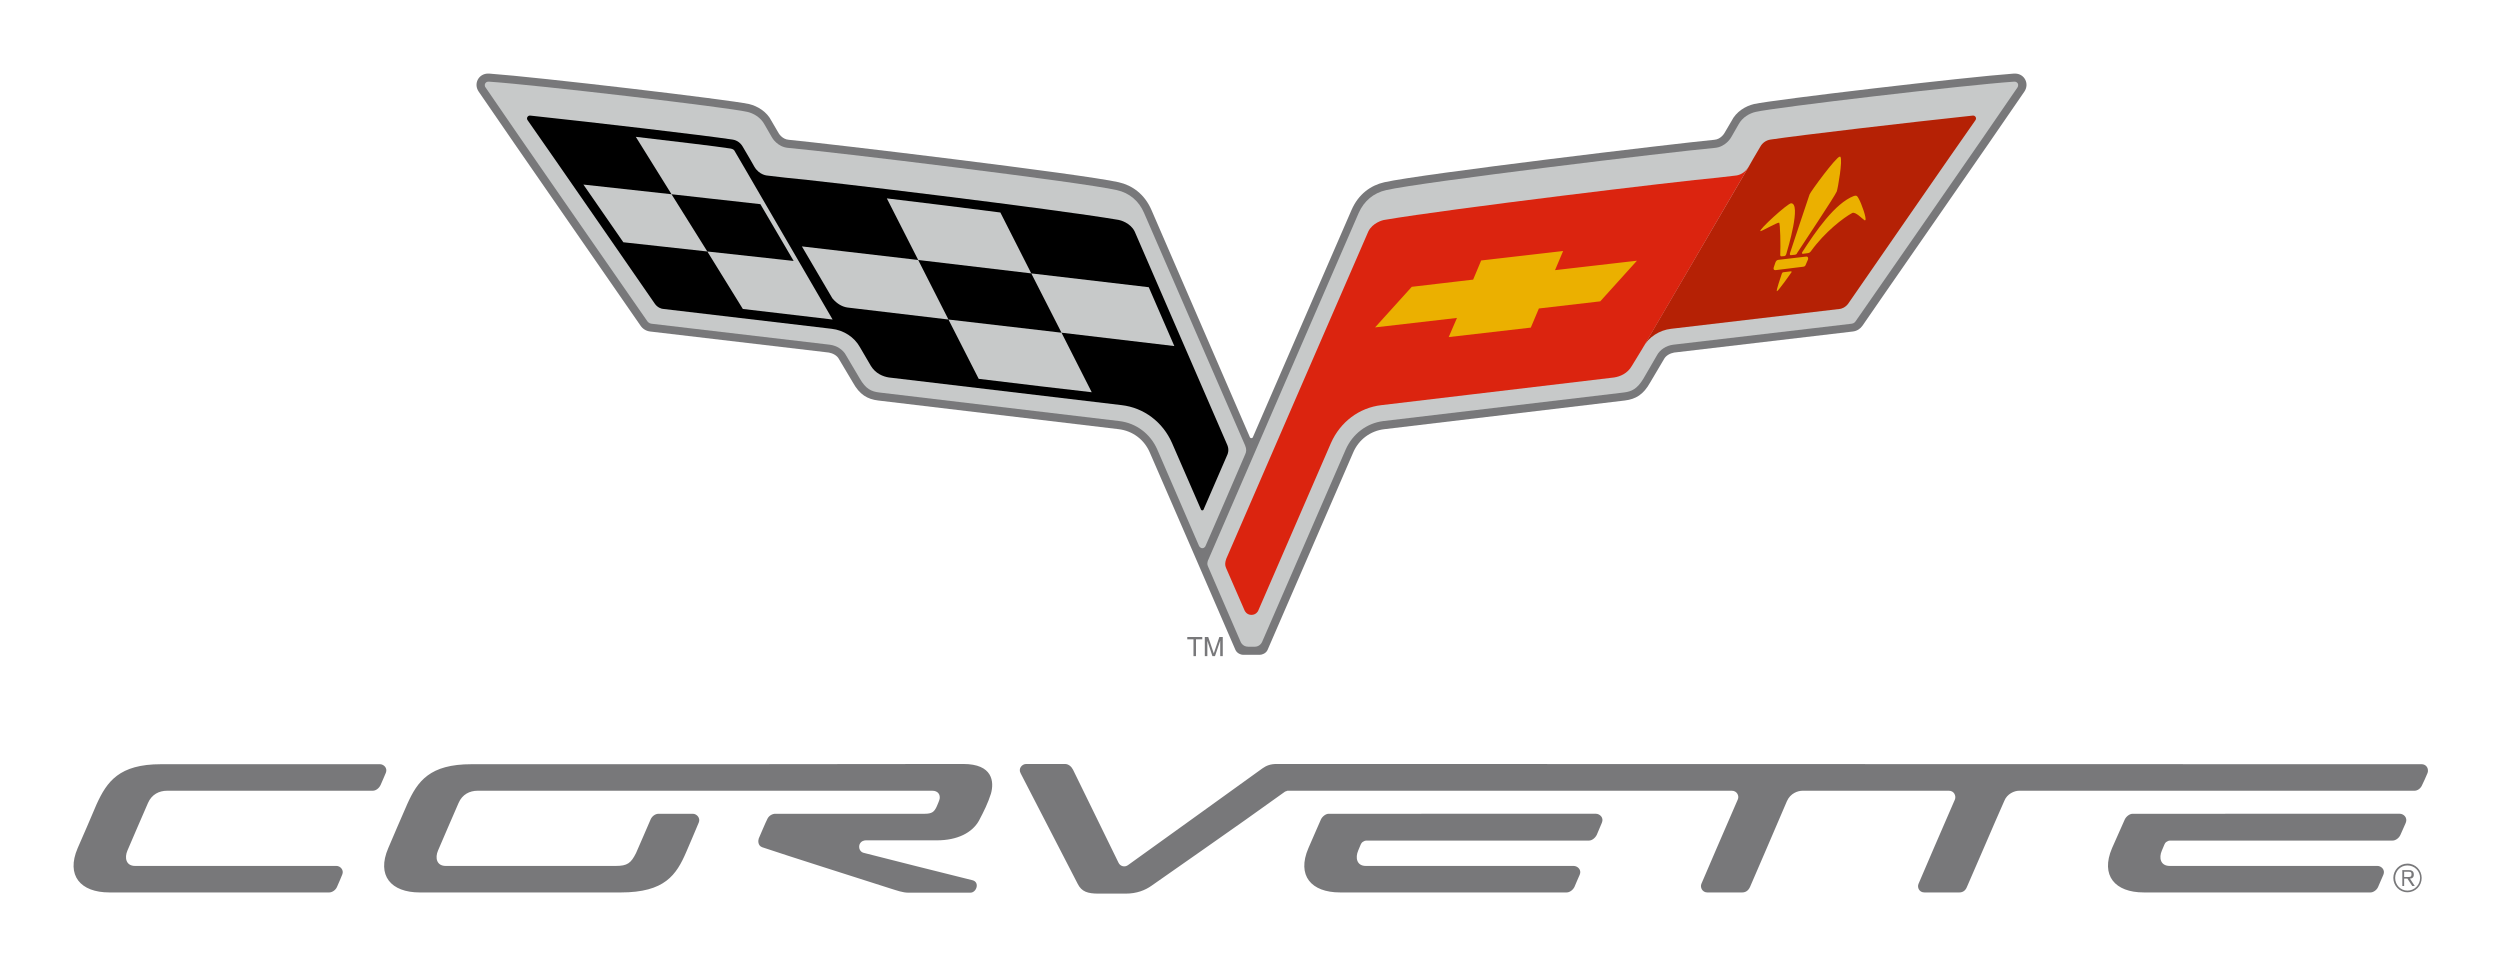 <?xml version="1.0" encoding="UTF-8" standalone="no"?>
<!-- Created with Inkscape (http://www.inkscape.org/) -->
<svg xmlns="http://www.w3.org/2000/svg" width="602" height="232">
    <g transform="matrix(3.543307e-5,0,0,3.543307e-5,6.380603e-4,3.525516e-4)">
   <path
   d="M 8494840,2972770 C 8494840,2972770 8498030,2977660 8504400,2977660 C 8510540,2977550 8513610,2972770 8513610,2972770 L 9184860,1426940 C 9231860,1318500 9316520,1259100 9407660,1238610 C 9656980,1182060 11384990,975310 11650010,950040 C 11695410,946740 11718960,904640 11718960,904640 L 11767660,821580 C 11798960,758880 11861540,721210 11919690,707100 C 12053050,677400 13356060,523670 13686850,500000 L 13690260,500000 L 13694810,500000 C 13758870,501030 13793350,569640 13757510,622440 C 13572490,895420 12662740,2202870 12656710,2214130 C 12642370,2234500 12619040,2250210 12590480,2253050 C 12581260,2254530 11377020,2395970 11377020,2395970 C 11350510,2400640 11320470,2416450 11307950,2441260 C 11307950,2441260 11221700,2587020 11214080,2599880 C 11168670,2681360 11116900,2712650 11041460,2721860 C 11013350,2725050 9409260,2916560 9409260,2916560 C 9313330,2927370 9233450,2987220 9195670,3076320 L 8614090,4417110 C 8603280,4440770 8576310,4449990 8562200,4449990 C 8562200,4449990 8447840,4449990 8446250,4449990 C 8433730,4449990 8407220,4440770 8396070,4417110 C 8386850,4393320 7814380,3076320 7814380,3076320 C 7776710,2987220 7696720,2927480 7601250,2916560 C 7601250,2916560 5997150,2725160 5968590,2721860 C 5893600,2712650 5841710,2681360 5796430,2599880 C 5788350,2586910 5702090,2441260 5702090,2441260 C 5689690,2416340 5659880,2400750 5633020,2395970 C 5633020,2395970 4428780,2254640 4419450,2253050 C 4391460,2250210 4367680,2234620 4353680,2214130 C 4347310,2202760 3438020,895420 3252990,622440 C 3216690,569530 3251860,501030 3315920,500000 L 3320580,500000 L 3323660,500000 C 3654440,523670 4957450,677400 5090700,707100 C 5148620,721210 5211550,758880 5242840,821580 L 5291430,904640 C 5291430,904640 5314640,946740 5360500,950040 C 5625510,975310 7353530,1182060 7602840,1238610 C 7693640,1258980 7778190,1318500 7825190,1426940 L 8494840,2972770 z M 8110680,4344850 L 8068580,4344850 L 8068580,4329150 L 8170540,4329150 L 8170540,4344850 L 8127870,4344850 L 8127870,4459210 L 8110680,4459210 L 8110680,4344850 z M 8239490,4459210 L 8205020,4354410 L 8205020,4459210 L 8187720,4459210 L 8187720,4329150 L 8211050,4329150 L 8248710,4440770 L 8286380,4329150 L 8309820,4329150 L 8309820,4459210 L 8292520,4459210 L 8292520,4354410 L 8256790,4459210 L 8239490,4459210 z M 742560,6064900 C 547750,6064900 447390,5950540 527730,5763920 C 559020,5693600 626380,5536680 656190,5466020 C 726860,5311040 809920,5193490 1093720,5193490 L 2581750,5193380 C 2606780,5193380 2635110,5218410 2622370,5251300 C 2613150,5274850 2595860,5312290 2586640,5334370 C 2575490,5358030 2553640,5373740 2533160,5373740 L 1135820,5373740 C 1081310,5373740 1031020,5398660 1005760,5456800 C 958880,5566270 906990,5682450 866140,5779970 C 844400,5830030 856810,5884770 917910,5884770 L 2285550,5884650 C 2313660,5884650 2338460,5913210 2326060,5942910 C 2316960,5964650 2301140,6003900 2289990,6027690 C 2280770,6049310 2256990,6065010 2236960,6065010 L 742560,6064900 L 742560,6064900 z M 14728160,5718520 C 14718480,5723300 14715300,5726600 14709270,5739000 L 14691970,5779970 C 14670010,5830030 14682410,5884770 14745340,5884770 L 16156450,5884650 C 16183300,5884650 16211410,5911620 16197300,5944510 C 16187850,5966240 16172040,6003900 16161230,6027690 C 16152010,6049310 16128340,6065010 16109450,6065010 L 14568050,6064900 C 14373700,6064900 14273340,5950540 14353220,5763920 C 14384630,5693600 14408180,5640230 14439470,5569570 C 14448800,5549090 14472470,5530310 14492950,5530310 L 16308590,5530200 C 16333960,5530200 16363550,5555570 16349440,5591640 L 16313360,5673120 C 16303810,5695190 16280480,5712490 16260000,5712490 L 14748180,5712490 C 14748180,5712490 14735780,5712490 14728160,5718520 z M 9266470,5718520 C 9257140,5723300 9253840,5726600 9247470,5739000 L 9230280,5779970 C 9208660,5830030 9220950,5884770 9281940,5884770 L 10693510,5884650 C 10721500,5884650 10750060,5911620 10735610,5944510 C 10726390,5966240 10709100,6003900 10699770,6027690 C 10688620,6049310 10666880,6065010 10646400,6065010 L 9106590,6064900 C 8910650,6064900 8811540,5950540 8891760,5763920 C 8921570,5693600 8946380,5640230 8976530,5569570 C 8985750,5549090 9009420,5530310 9029440,5530310 L 10845530,5530200 C 10870570,5530200 10901740,5555570 10886040,5591640 L 10851680,5673120 C 10840750,5695190 10818680,5712490 10798540,5712490 L 9286840,5712490 C 9286840,5712490 9274320,5712490 9266470,5718520 z M 5056240,5193380 C 4753560,5193380 3475360,5193490 3204430,5193490 C 2920630,5193380 2837450,5307850 2766900,5466020 C 2725940,5558760 2672570,5684040 2638430,5763920 C 2558210,5950540 2656870,6065010 2853160,6065010 C 3049100,6064900 4014840,6065010 4218860,6065010 C 4518240,6064900 4596530,5946100 4664010,5789180 C 4679710,5754590 4731370,5630670 4748670,5590050 C 4761530,5560350 4736260,5530310 4708160,5530310 C 4681300,5530200 4497760,5530310 4476140,5530310 C 4452470,5530200 4430400,5547490 4421180,5569570 C 4402290,5612130 4347220,5742190 4322410,5797260 C 4287930,5865880 4264150,5884770 4184270,5884770 C 4140570,5884650 3323680,5884770 3028620,5884770 C 2967630,5884650 2955110,5830150 2976850,5779970 C 3017810,5682330 3069470,5566380 3116470,5456800 C 3141500,5398540 3191570,5373740 3246530,5373740 C 3533620,5373740 4965100,5373740 5264480,5373740 C 5592530,5373740 6288590,5373740 6335580,5373740 C 6374950,5373740 6390540,5400250 6385760,5428700 C 6382920,5442690 6370060,5470910 6364030,5484910 C 6348440,5516200 6334330,5530310 6284150,5530310 C 6216790,5530200 5288260,5530310 5269370,5530310 C 5250600,5530200 5227150,5541460 5216000,5563200 C 5202010,5590050 5169010,5669930 5156490,5698040 C 5151710,5710780 5148530,5747080 5180270,5757890 C 5376220,5823660 5769480,5947810 6047350,6036900 C 6097530,6052490 6134860,6066600 6174110,6066600 C 6277660,6066600 6556680,6066600 6594450,6066600 C 6636670,6066600 6660340,5994690 6608450,5981830 C 6234080,5887840 6180600,5875550 5868250,5795560 C 5859030,5793960 5832520,5778370 5840140,5742190 C 5849810,5712490 5877920,5710900 5883950,5710900 C 6001610,5710780 6282560,5710900 6367220,5710900 C 6506610,5710780 6606860,5659120 6652600,5577650 C 6686850,5513020 6713710,5458400 6734190,5394220 C 6757400,5312290 6746590,5191900 6545870,5191900 C 6374950,5191790 5402620,5193490 5056240,5193380 z M 16496840,5254480 C 16486030,5280880 16468740,5318780 16460770,5334370 C 16451440,5358030 16429480,5373740 16409000,5373740 C 16385670,5373740 16315010,5373740 16219420,5373740 C 15763130,5373740 14345650,5373740 13965810,5373740 C 13834270,5373740 13777950,5373740 13721390,5373740 C 13690220,5373740 13639920,5394220 13621030,5442810 C 13561290,5576050 13382640,5994690 13366940,6027690 C 13357840,6050900 13340430,6065010 13315160,6065010 C 13249390,6064900 13144140,6065010 13078370,6065010 C 13042180,6064900 13028190,6030870 13037740,6007200 C 13045480,5986610 13226070,5569570 13285460,5433130 C 13294800,5409810 13280690,5373740 13244500,5373740 C 13214800,5373740 13065850,5373740 12844640,5373740 C 12702290,5373740 12753950,5373740 12532740,5373740 C 12401200,5373740 12305620,5373740 12250550,5373740 C 12217660,5373740 12167480,5390920 12143810,5444400 C 12087600,5577650 11907010,5994690 11892900,6027690 C 11882210,6050900 11864800,6065010 11839540,6065010 C 11773770,6064900 11668970,6065010 11603080,6065010 C 11568600,6064900 11552900,6030870 11562120,6007200 C 11570200,5986610 11750440,5569570 11809840,5433130 C 11821100,5409810 11805060,5373740 11769210,5373740 C 11739290,5373740 11591820,5373740 11370610,5373740 C 10643260,5373740 9210190,5373740 8753780,5373740 C 8748890,5373740 8745700,5373740 8741380,5376920 C 8734890,5378400 8731710,5379770 8728520,5382950 C 8422990,5604160 7857000,5996280 7825260,6019610 C 7783150,6049310 7726490,6072980 7649790,6072980 C 7571620,6072980 7538620,6072980 7466360,6072980 C 7392510,6072980 7350410,6060570 7323440,6005610 C 7295450,5952130 6945770,5274970 6936560,5256080 C 6917670,5223080 6945770,5191900 6973880,5191900 C 6999250,5191790 7213860,5191900 7237530,5191900 C 7260860,5191790 7281340,5209080 7292150,5230820 C 7301940,5252890 7585610,5828550 7601320,5863030 C 7612130,5886250 7643420,5897620 7668680,5877140 C 7687680,5863030 8553060,5242080 8579570,5221600 C 8606420,5202600 8634530,5191900 8675490,5191900 C 9849690,5191790 15251640,5193490 16269610,5193490 C 16355630,5193380 16421400,5193490 16457470,5193490 C 16481250,5193380 16500030,5211930 16500030,5235600 C 16500140,5241970 16500030,5248110 16496840,5254480 z M 16338330,5960100 L 16338330,5924020 L 16368370,5924020 C 16387380,5924020 16388520,5931760 16388520,5941320 C 16388520,5958500 16380890,5960210 16365190,5960210 L 16338330,5960100 z M 16377710,5970910 C 16390110,5970910 16404100,5964650 16404100,5944510 C 16404220,5934830 16401370,5922430 16393290,5919240 C 16385670,5913100 16377590,5913210 16365190,5913210 L 16325930,5913100 L 16325930,6021200 L 16338330,6021200 L 16338330,5970910 L 16360410,5970910 L 16393410,6021200 L 16410590,6021200 L 16377710,5970910 z M 16446780,5966240 C 16446780,5919240 16409000,5881470 16360410,5881470 C 16313410,5881470 16277230,5919240 16277230,5966240 C 16277340,6013460 16313410,6052490 16360410,6052490 C 16409000,6052490 16446660,6013580 16446780,5966240 z M 16264830,5966240 C 16264830,5913100 16306930,5869060 16360410,5869060 C 16415370,5868950 16457470,5913210 16457470,5966240 C 16457590,6019610 16415370,6063760 16360410,6063760 C 16306930,6063760 16264830,6019610 16264830,5966240 z "
   style="fill:#78787a"
   id="_47252296" />

   <path
   d="M 8430660,4360550 C 8430660,4360550 8210930,3854300 8208200,3846340 C 8203310,3835410 8204900,3823010 8208200,3811740 C 8209450,3806850 9233450,1447420 9233450,1447420 C 9269520,1365490 9335410,1310870 9420070,1291980 C 9660160,1237020 11358130,1031520 11654440,1005000 C 11726700,998520 11762770,937530 11765960,931150 L 11814550,846380 C 11841170,796200 11891240,769800 11930610,760580 C 12067160,729180 13362090,577040 13686850,554970 C 13700960,553370 13708920,561450 13711650,565890 C 13714950,568960 13718140,583070 13710510,594340 C 13555190,824650 12610960,2182730 12610960,2182730 C 12607780,2187170 12600150,2198430 12582860,2200020 C 12582970,2199910 11370540,2342600 11370540,2342600 C 11322060,2348980 11279850,2377080 11259370,2416450 L 11168670,2572910 C 11126120,2643580 11088340,2660870 11034970,2667360 L 9401180,2861490 C 9288410,2875590 9192830,2947850 9145490,3054240 C 9141050,3065400 8669050,4152200 8577910,4360550 C 8568690,4382510 8548210,4395030 8527720,4395030 C 8513730,4394920 8498030,4395030 8482320,4395030 C 8443070,4394920 8430550,4360550 8430660,4360550 z M 8192160,3711380 C 8192160,3711380 8186130,3725490 8170420,3725490 C 8156310,3725490 8148350,3709790 8148350,3709790 C 8148350,3709790 7869340,3065510 7864560,3054240 C 7817680,2947850 7721980,2875590 7607280,2861600 L 5975080,2667250 C 5921710,2660760 5883930,2643580 5843310,2573030 L 5750680,2416340 C 5730540,2377080 5687980,2348980 5639400,2342600 C 5639510,2342490 4427530,2200020 4427530,2200020 C 4411600,2198320 4402270,2187170 4398970,2182730 C 4398970,2182730 3455310,824760 3299870,594340 C 3290770,583070 3295100,569080 3298280,565890 C 3301580,561450 3307610,553370 3323660,554970 C 3647960,577040 4944940,729180 5079890,760580 C 5118920,769690 5168990,796310 5195840,846490 L 5244430,931040 C 5247730,937530 5283350,998630 5355600,1005000 C 5651910,1031400 7350340,1237020 7589980,1291980 C 7674760,1310870 7740530,1365490 7775000,1447420 C 7775120,1447310 8454220,3012140 8461840,3027730 C 8471630,3051400 8471510,3070290 8460250,3092020 C 8457520,3101580 8192160,3711380 8192160,3711380 z "
   style="fill:#c7c9c9"
   id="_109391696" />

   <path
   d="M 8160870,3460470 C 8160870,3460470 8162350,3468550 8170420,3468550 C 8178050,3468440 8179640,3462180 8179640,3462180 L 8341560,3088840 C 8341560,3088840 8355450,3060730 8341450,3026140 C 8336670,3015330 7714010,1580670 7710830,1572590 C 7681130,1513190 7612060,1495890 7601250,1494300 C 7157350,1418740 5600140,1230990 5336710,1207320 L 5215980,1193210 C 5215980,1193210 5161360,1191620 5126770,1133470 C 5125180,1128920 5076590,1045970 5046890,995790 C 5034150,973600 5010820,953230 4977930,948450 C 4765940,917040 4055780,833980 3602560,785390 C 3588670,783800 3574450,801090 3585370,816680 C 3717140,1003300 4450860,2065180 4450860,2065180 C 4468160,2089990 4496150,2099660 4509010,2099660 L 5651910,2234500 C 5733390,2243720 5805640,2290720 5843310,2358190 C 5843420,2358080 5887120,2432040 5918410,2486660 C 5950160,2538440 6000340,2558920 6040850,2565290 C 6081810,2569730 7621620,2753160 7621620,2753160 C 7773530,2770450 7902220,2867970 7964920,3010550 C 7969700,3022840 8160750,3460470 8160870,3460470 z "
   style="fill:black;fill-opacity:1"
   id="_132208288" />

   <path
   d="M 11883700,1133360 C 11885180,1128920 11933770,1045970 11963470,995790 C 11975980,973600 11999540,953230 12032540,948450 C 12244190,917040 12954580,833980 13407800,785390 C 13421910,783800 13435910,801090 13425100,816680 C 13292990,1003300 12683190,1886080 12559160,2065180 C 12540380,2089990 12512160,2099660 12501350,2099660 L 11356510,2234500 C 11276750,2243720 11204370,2290720 11167050,2358190 L 11883700,1133360 z "
   style="fill:#b52105"
   id="_132196792" />

   <path
   d="M 4236140,1646440 L 4806910,1709020 L 4563630,1320090 L 3964750,1254320 L 4236140,1646440 z M 5048260,2099660 L 5658280,2171460 C 5547110,1980410 5082620,1180810 5073400,1164770 L 4991930,1025490 C 4990450,1020590 4982260,1013080 4966670,1009780 C 4853900,992490 4599700,962900 4320800,929900 L 4563630,1320090 L 5167390,1387450 L 5393500,1773310 L 4806910,1709020 L 5048260,2099660 z M 7806870,1951850 L 7008400,1857970 L 7213910,2261020 L 7980620,2351820 C 7919630,2210830 7858070,2071210 7806870,1951850 z M 7419300,2665650 L 7213910,2261020 L 6445600,2171460 L 6651100,2574510 C 6934890,2609100 7237460,2645280 7419300,2665650 z M 6798350,1444120 C 6555060,1412830 6282540,1378350 6026850,1348190 L 6239980,1766830 L 7008400,1857970 L 6798350,1444120 z M 5760240,2089990 C 5725880,2085210 5689580,2066780 5656690,2027410 L 5449590,1674540 L 6239980,1766830 L 6445600,2171460 L 5760240,2089990 z "
   style="fill:#c7c9c9"
   id="_47799064" />

   <path
   d="M 11160700,2370600 C 11146700,2392670 11115300,2444560 11089920,2486660 C 11060340,2538440 11010160,2558920 10969190,2565290 C 10928680,2569730 9388760,2753160 9388760,2753160 C 9236630,2770450 9108160,2867970 9045120,3010550 C 9040680,3020110 8549790,4152200 8549790,4152200 C 8549790,4152090 8537270,4178720 8504390,4178720 C 8471620,4178600 8458990,4150610 8458990,4150610 C 8459100,4150500 8336660,3868410 8331770,3858740 C 8324260,3841440 8324140,3824260 8333360,3797750 C 8336660,3788420 9296020,1579070 9299210,1572590 C 9327770,1514780 9395140,1495890 9409250,1494300 C 9851210,1418740 11408310,1230990 11673210,1207320 L 11794170,1193210 C 11794170,1193210 11849130,1191620 11883610,1133470 L 11160700,2370600 L 11160700,2370600 z "
   style="fill:#db240f"
   id="_47529840" />

   <path
   d="M 10065900,1770130 L 10622780,1705840 L 10567820,1835900 L 11124480,1771720 L 10875170,2047890 L 10458130,2096360 L 10403170,2226420 L 9845260,2290720 L 9901360,2160650 L 9344920,2224940 L 9594240,1949120 L 10011390,1900190 L 10065900,1770130 z M 12170670,1843980 C 12169080,1843980 12131300,1848760 12120370,1850010 C 12117190,1849890 12112410,1851600 12109220,1859680 C 12103190,1880050 12067010,1980410 12076220,1978820 C 12084420,1978820 12173400,1853190 12174990,1850010 C 12176590,1848760 12174990,1842380 12170670,1843980 z M 12297540,1321680 C 12286730,1351380 12179770,1674540 12164180,1721540 C 12162590,1729500 12164180,1735650 12172150,1733940 C 12176590,1733940 12198660,1731210 12198660,1731210 C 12209580,1729500 12212770,1721540 12212770,1719950 C 12244180,1671360 12470050,1332610 12482450,1301310 C 12490190,1279580 12523420,1088070 12507370,1066000 C 12506120,1064400 12504530,1064400 12502940,1064400 C 12477670,1066000 12303800,1302910 12297540,1321680 z M 12107630,1742020 C 12109220,1742020 12121970,1740430 12126400,1740430 C 12136080,1738720 12137670,1729620 12138920,1728020 C 12150190,1690250 12242470,1381530 12172150,1381530 C 12148480,1381530 11947750,1564960 11963460,1570990 C 11971420,1572590 12076220,1511600 12090330,1513190 C 12098410,1513190 12101480,1676140 12098300,1732800 C 12098410,1733940 12098300,1743610 12107630,1742020 z M 12629920,1346940 C 12651890,1384380 12686480,1486340 12676810,1495890 C 12675210,1497490 12673960,1497600 12672370,1497600 C 12658030,1489410 12609330,1436150 12587710,1447420 C 12529560,1478600 12400980,1575890 12305510,1709140 C 12300730,1713910 12297430,1718350 12288210,1719950 C 12280250,1721420 12275360,1721540 12253620,1724720 C 12247250,1726320 12242470,1719950 12248840,1712320 C 12336800,1575770 12470050,1379940 12600110,1331350 C 12617410,1326570 12622190,1332610 12629920,1346940 z M 12286730,1763980 C 12291060,1751120 12285030,1742020 12275360,1743610 L 12087490,1765580 C 12076220,1766830 12070190,1771720 12065410,1784240 L 12054600,1815870 C 12049820,1828270 12054600,1836010 12065410,1836010 L 12255330,1812570 C 12266140,1810980 12269320,1806200 12273760,1793800 L 12286730,1763980 z "
   style="fill:#ebb000"
   id="_46374920" />
  </g>
</svg>

